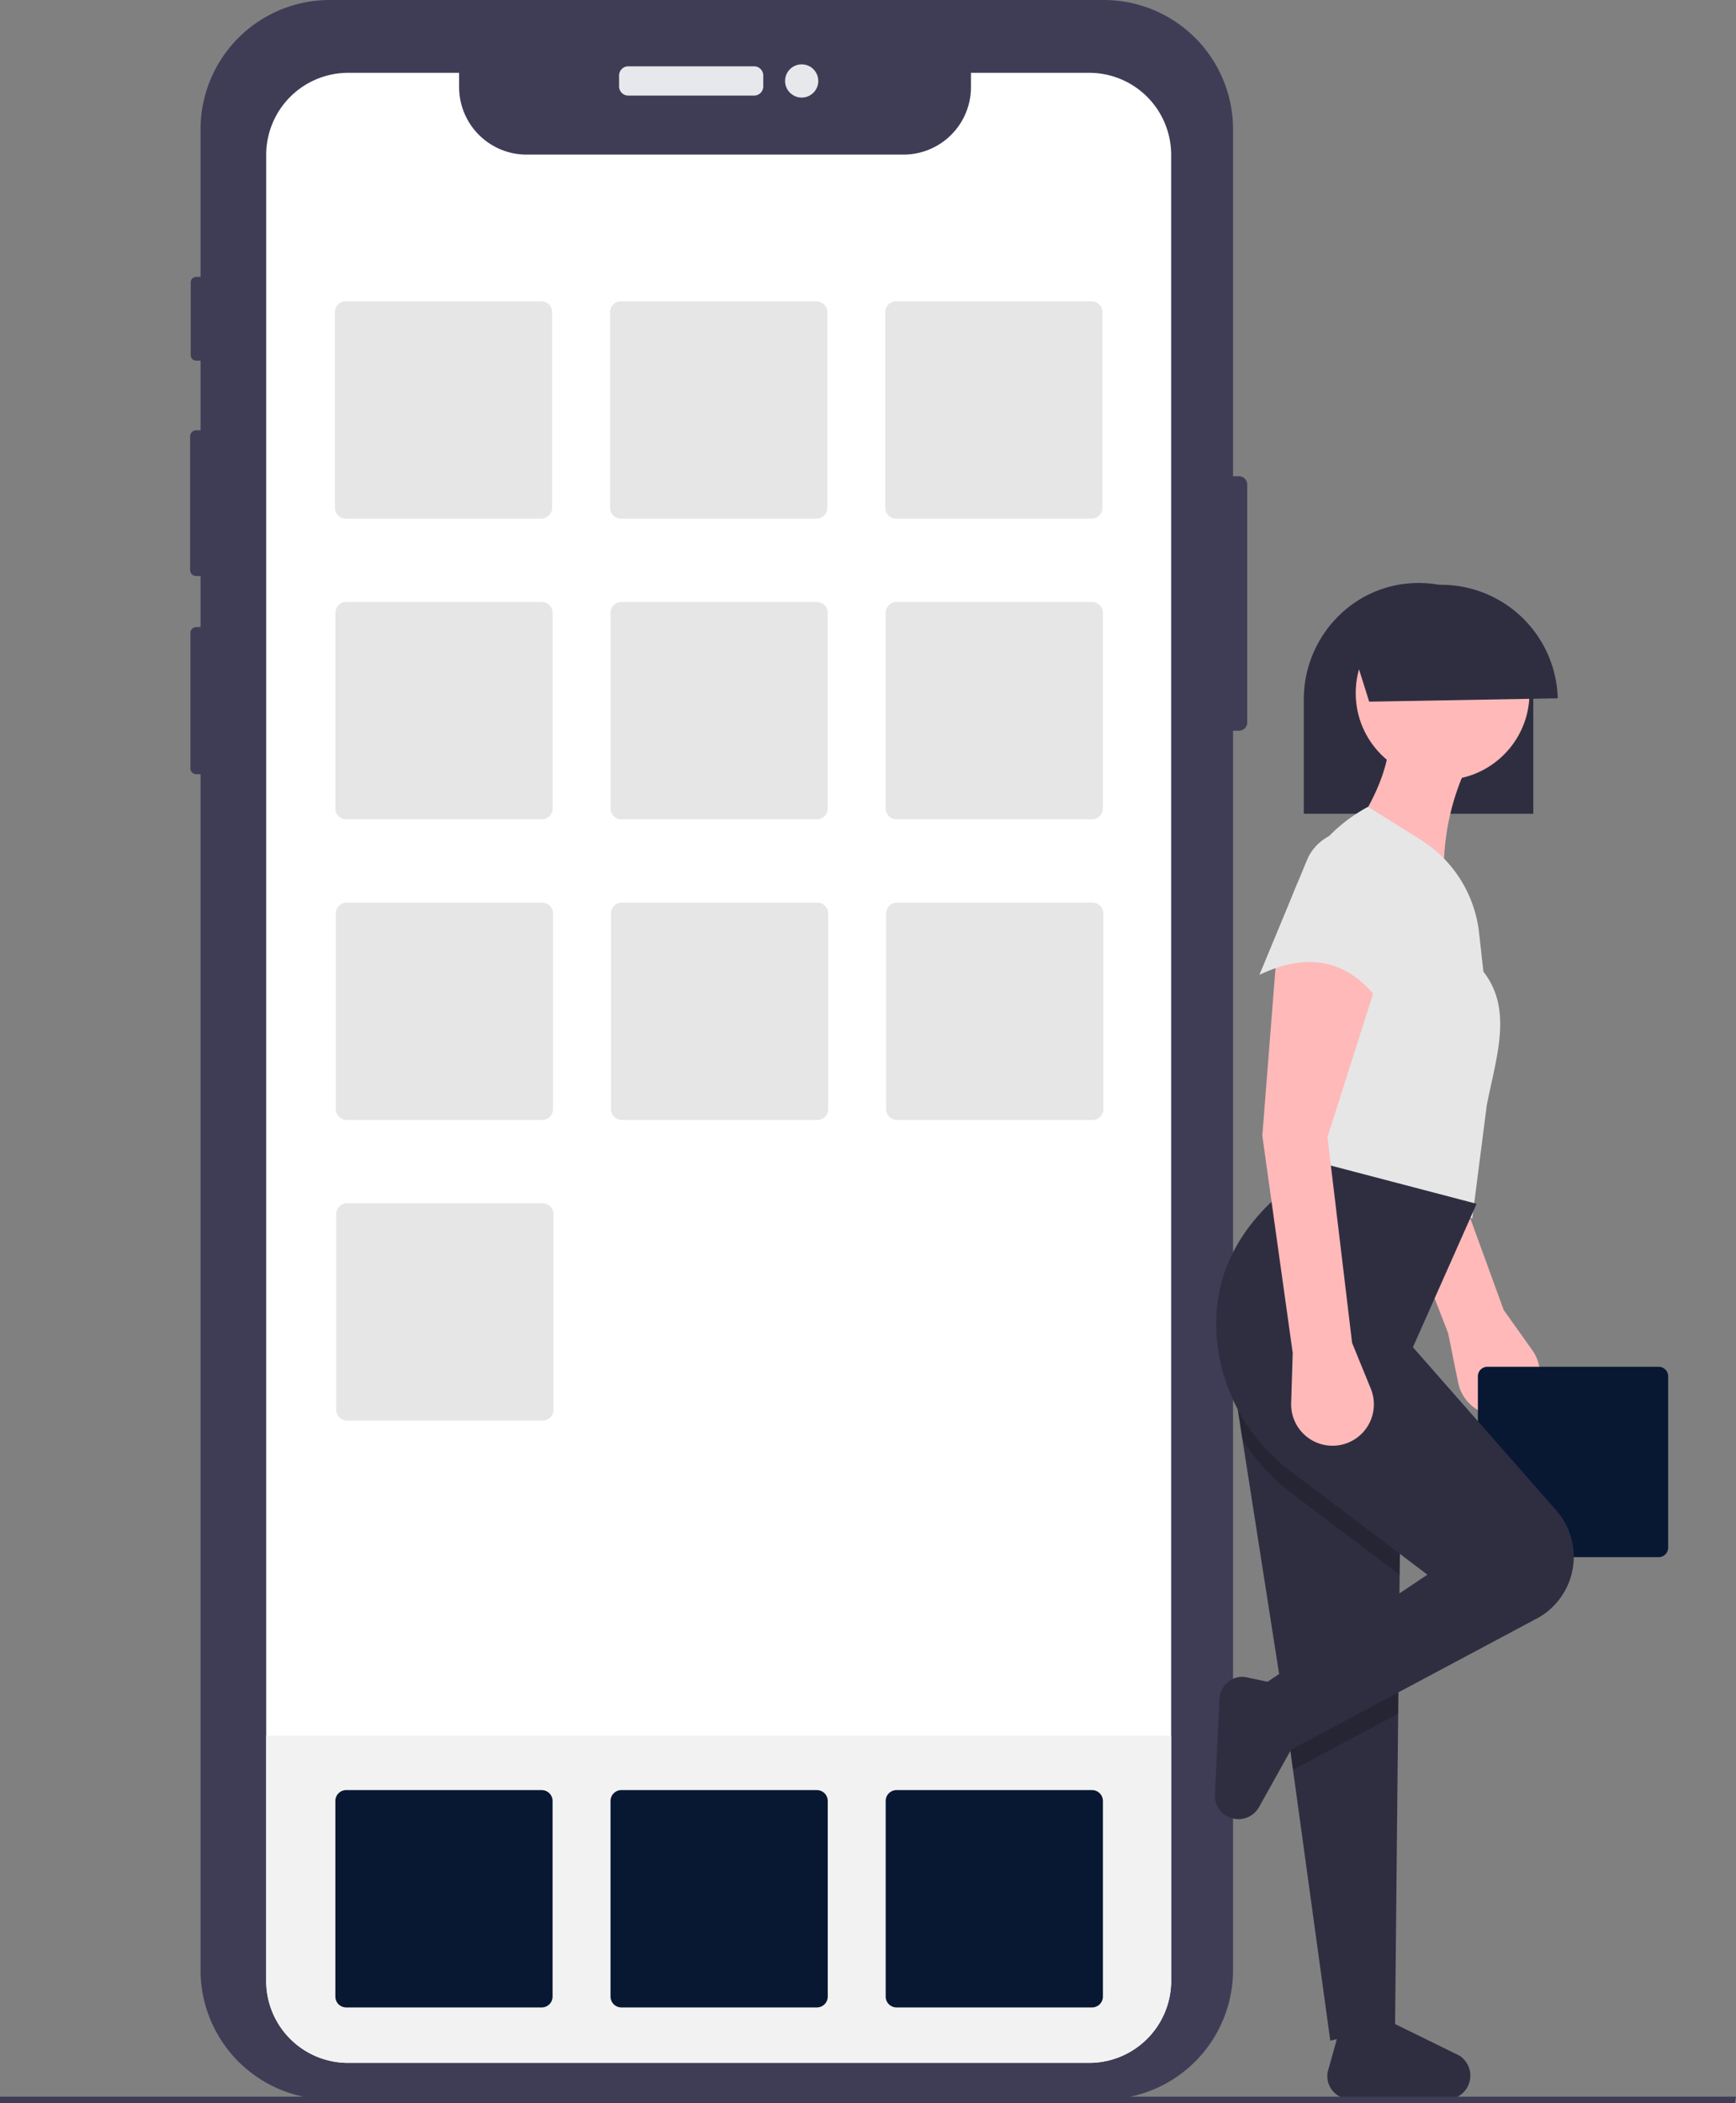 <svg id="acf6401d-94a8-428e-9730-6b41bf40021d" data-name="Layer 1" xmlns="http://www.w3.org/2000/svg" width="574.476" height="695.655" viewBox="0 0 574.476 695.655"><rect x="0" y="0" width="574.476" height="695.655" fill="#808080" stroke="none"/><path d="M725.498,262.431v78.691a2.751,2.751,0,0,1-2.744,2.744h-1.953V753.797A42.775,42.775,0,0,1,678.029,796.569H421.887a42.764,42.764,0,0,1-42.76-42.768V358.243h-1.414a1.938,1.938,0,0,1-1.941-1.929V311.529a1.941,1.941,0,0,1,1.94-1.941h1.415V292.719h-1.426a2.033,2.033,0,0,1-2.025-2.037V246.508a2.03,2.03,0,0,1,2.025-2.025h1.426V221.456h-1.45a1.795,1.795,0,0,1-1.797-1.792V195.553a1.805,1.805,0,0,1,1.797-1.809h1.45V144.933a42.762,42.762,0,0,1,42.76-42.76H678.029a42.772,42.772,0,0,1,42.772,42.76V259.687h1.953A2.751,2.751,0,0,1,725.498,262.431Z" transform="translate(-312.762 -102.173)" fill="#3f3d56"/><path d="M207.914,21.933h41.622a3.045,3.045,0,0,1,3.045,3.045v3.597a3.045,3.045,0,0,1-3.045,3.045H207.914a3.045,3.045,0,0,1-3.045-3.045v-3.598A3.045,3.045,0,0,1,207.914,21.933Z" fill="#e6e8ec"/><circle cx="265.291" cy="26.778" r="5.495" fill="#e6e8ec"/><path d="M700.32,153.372V757.347a27.141,27.141,0,0,1-27.137,27.125H427.991a27.095,27.095,0,0,1-27.137-27.053V153.396a27.136,27.136,0,0,1,27.137-27.137h36.698v4.709a22.345,22.345,0,0,0,22.345,22.345H611.732a22.345,22.345,0,0,0,22.345-22.345v-4.709h39.106A27.115,27.115,0,0,1,700.32,153.372Z" transform="translate(-312.762 -102.173)" fill="#fff"/><path d="M700.32,676.284v81.064a27.141,27.141,0,0,1-27.137,27.125H427.991a27.095,27.095,0,0,1-27.137-27.053V676.284Z" transform="translate(-312.762 -102.173)" fill="#f2f2f2"/><path d="M427.182,201.835a3.598,3.598,0,0,0-3.594,3.594v64.698a3.598,3.598,0,0,0,3.594,3.594h64.698a3.598,3.598,0,0,0,3.594-3.594V205.429a3.598,3.598,0,0,0-3.594-3.594Z" transform="translate(-312.762 -102.173)" fill="#e6e6e6"/><path d="M518.238,201.835a3.598,3.598,0,0,0-3.594,3.594v64.698a3.598,3.598,0,0,0,3.594,3.594h64.698a3.598,3.598,0,0,0,3.594-3.594V205.429a3.598,3.598,0,0,0-3.594-3.594Z" transform="translate(-312.762 -102.173)" fill="#e6e6e6"/><path d="M609.294,201.835a3.598,3.598,0,0,0-3.594,3.594v64.698a3.598,3.598,0,0,0,3.594,3.594H673.991a3.598,3.598,0,0,0,3.594-3.594V205.429a3.598,3.598,0,0,0-3.594-3.594Z" transform="translate(-312.762 -102.173)" fill="#e6e6e6"/><path d="M427.332,301.278a3.598,3.598,0,0,0-3.594,3.594v64.698a3.598,3.598,0,0,0,3.594,3.594H492.029a3.598,3.598,0,0,0,3.594-3.594V304.872a3.598,3.598,0,0,0-3.594-3.594Z" transform="translate(-312.762 -102.173)" fill="#e6e6e6"/><path d="M518.388,301.278a3.598,3.598,0,0,0-3.594,3.594v64.698a3.598,3.598,0,0,0,3.594,3.594H583.085a3.598,3.598,0,0,0,3.594-3.594V304.872a3.598,3.598,0,0,0-3.594-3.594Z" transform="translate(-312.762 -102.173)" fill="#e6e6e6"/><path d="M609.444,301.278a3.598,3.598,0,0,0-3.594,3.594v64.698a3.598,3.598,0,0,0,3.594,3.594h64.698a3.598,3.598,0,0,0,3.594-3.594V304.872a3.598,3.598,0,0,0-3.594-3.594Z" transform="translate(-312.762 -102.173)" fill="#e6e6e6"/><path d="M427.482,400.72a3.598,3.598,0,0,0-3.594,3.594V469.012a3.598,3.598,0,0,0,3.594,3.594H492.179a3.598,3.598,0,0,0,3.594-3.594V404.314a3.598,3.598,0,0,0-3.594-3.594Z" transform="translate(-312.762 -102.173)" fill="#e6e6e6"/><path d="M518.538,400.72a3.598,3.598,0,0,0-3.594,3.594V469.012a3.598,3.598,0,0,0,3.594,3.594h64.698a3.598,3.598,0,0,0,3.594-3.594V404.314a3.598,3.598,0,0,0-3.594-3.594Z" transform="translate(-312.762 -102.173)" fill="#e6e6e6"/><path d="M609.593,400.72a3.598,3.598,0,0,0-3.594,3.594V469.012a3.598,3.598,0,0,0,3.594,3.594h64.698a3.598,3.598,0,0,0,3.594-3.594V404.314a3.598,3.598,0,0,0-3.594-3.594Z" transform="translate(-312.762 -102.173)" fill="#e6e6e6"/><path d="M427.332,694.255a3.598,3.598,0,0,0-3.594,3.594v64.698a3.598,3.598,0,0,0,3.594,3.594H492.029a3.598,3.598,0,0,0,3.594-3.594V697.85a3.598,3.598,0,0,0-3.594-3.594Z" transform="translate(-312.762 -102.173)" fill="#081832"/><path d="M518.388,694.255a3.598,3.598,0,0,0-3.594,3.594v64.698a3.598,3.598,0,0,0,3.594,3.594H583.085a3.598,3.598,0,0,0,3.594-3.594V697.85a3.598,3.598,0,0,0-3.594-3.594Z" transform="translate(-312.762 -102.173)" fill="#081832"/><path d="M609.444,694.255a3.598,3.598,0,0,0-3.594,3.594v64.698a3.598,3.598,0,0,0,3.594,3.594h64.698a3.598,3.598,0,0,0,3.594-3.594V697.85a3.598,3.598,0,0,0-3.594-3.594Z" transform="translate(-312.762 -102.173)" fill="#081832"/><path d="M427.632,500.163a3.598,3.598,0,0,0-3.594,3.594V568.455a3.598,3.598,0,0,0,3.594,3.594h64.698a3.598,3.598,0,0,0,3.594-3.594V503.757a3.598,3.598,0,0,0-3.594-3.594Z" transform="translate(-312.762 -102.173)" fill="#e6e6e6"/><path d="M791.994,543.19l3.278,16.232a13.689,13.689,0,0,0,16.546,10.618h0a13.689,13.689,0,0,0,8.028-21.262l-9.49-13.342-23.477-64.385,4.286-55.149c-13.474-5.06-27.191-10.727-34.627-.734l9.238,60.343Z" transform="translate(-312.762 -102.173)" fill="#ffb9b9"/><path d="M804.97,554.242a3.152,3.152,0,0,0-3.148,3.148v56.672a3.152,3.152,0,0,0,3.148,3.148h56.672a3.152,3.152,0,0,0,3.148-3.148V557.391a3.152,3.152,0,0,0-3.148-3.148Z" transform="translate(-312.762 -102.173)" fill="#081832"/><path d="M820.158,333.565c0-.334-.006-.663-.012-1.009-.532-21.061-17.204-37.559-37.957-37.559a37.43,37.43,0,0,0-26.851,11.298,38.741,38.741,0,0,0-11.122,27.27v37.766h75.942Z" transform="translate(-312.762 -102.173)" fill="#2f2e41"/><path d="M799.248,789.807h0a7.868,7.868,0,0,0-3.521-7.717l-22.583-11.083-17.026,2.149-4.021,14.416a7.672,7.672,0,0,0,6.711,8.877l31.771.069A7.868,7.868,0,0,0,799.248,789.807Z" transform="translate(-312.762 -102.173)" fill="#2f2e41"/><polygon points="408.248 457.583 410.867 474.313 411.103 475.846 421.168 540.15 424.278 560.025 425.232 566.122 427.878 585.358 440.211 674.941 461.655 670.08 462.679 566.805 462.855 549.076 463.021 534.088 463.17 520.905 463.766 467.884 408.248 457.583" fill="#2f2e41"/><circle cx="477.384" cy="229.243" r="28.752" fill="#ffb9b9"/><path d="M758.28,380.534l32.585,16.293a80.126,80.126,0,0,1,10.063-46.482l-28.273-4.313C772.274,357.385,766.53,368.917,758.28,380.534Z" transform="translate(-312.762 -102.173)" fill="#ffb9b9"/><path d="M742.466,492.665l57.503,12.459,4.792-37.377c3.119-15.986,8.744-31.622-1.106-44.182L802.211,410.645a41.717,41.717,0,0,0-19.349-30.741l-17.395-10.872C729.411,388.538,730.861,436.72,742.466,492.665Z" transform="translate(-312.762 -102.173)" fill="#e6e6e6"/><polygon points="424.278 560.025 425.232 566.122 427.878 585.358 462.679 566.805 462.855 549.076 463.021 534.088 424.278 560.025" opacity="0.2"/><path d="M721.01,559.755l2.619,16.731.236,1.533A62.978,62.978,0,0,0,739.878,595.809l36.054,27.268.596-53.021Z" transform="translate(-312.762 -102.173)" opacity="0.2"/><path d="M728.569,660.863l6.709,22.522,86.677-46.217a23.208,23.208,0,0,0,5.816-35.414l-47.449-53.981,21.085-47.44L741.029,484.519l-6.709,14.376q-21.021,19.622-18.92,45.798a61.64,61.64,0,0,0,24.481,44.113l45.234,34.201Z" transform="translate(-312.762 -102.173)" fill="#2f2e41"/><path d="M721.993,703.844h0a7.801,7.801,0,0,0,7.41-3.976L742.393,676.594l-3.213-16.708-14.519-3.058a7.606,7.606,0,0,0-8.354,7.206l-1.508,31.661A7.801,7.801,0,0,0,721.993,703.844Z" transform="translate(-312.762 -102.173)" fill="#2f2e41"/><path d="M740.549,549.69l-.517,16.552a13.689,13.689,0,0,0,13.682,14.117h0a13.689,13.689,0,0,0,12.673-18.865l-6.191-15.157L752.05,478.289l16.772-52.712c-11.962-8.005-24.021-16.656-33.544-8.626l-4.792,60.858Z" transform="translate(-312.762 -102.173)" fill="#ffb9b9"/><path d="M729.528,424.62c17.655-8.439,31.188-4.134,41.211,11.021l6.498-36.25a19.336,19.336,0,0,0-10.742-20.88h0a15.709,15.709,0,0,0-21.247,8.178Z" transform="translate(-312.762 -102.173)" fill="#e6e6e6"/><path d="M758.634,311.292l7.217,22.96,62.393-1.109a38.57,38.57,0,0,0-69.61-21.851Z" transform="translate(-312.762 -102.173)" fill="#2f2e41"/><polygon points="574.08 695.655 0 695.655 0 693.474 574.476 693.474 574.08 695.655" fill="#3f3d56"/></svg>